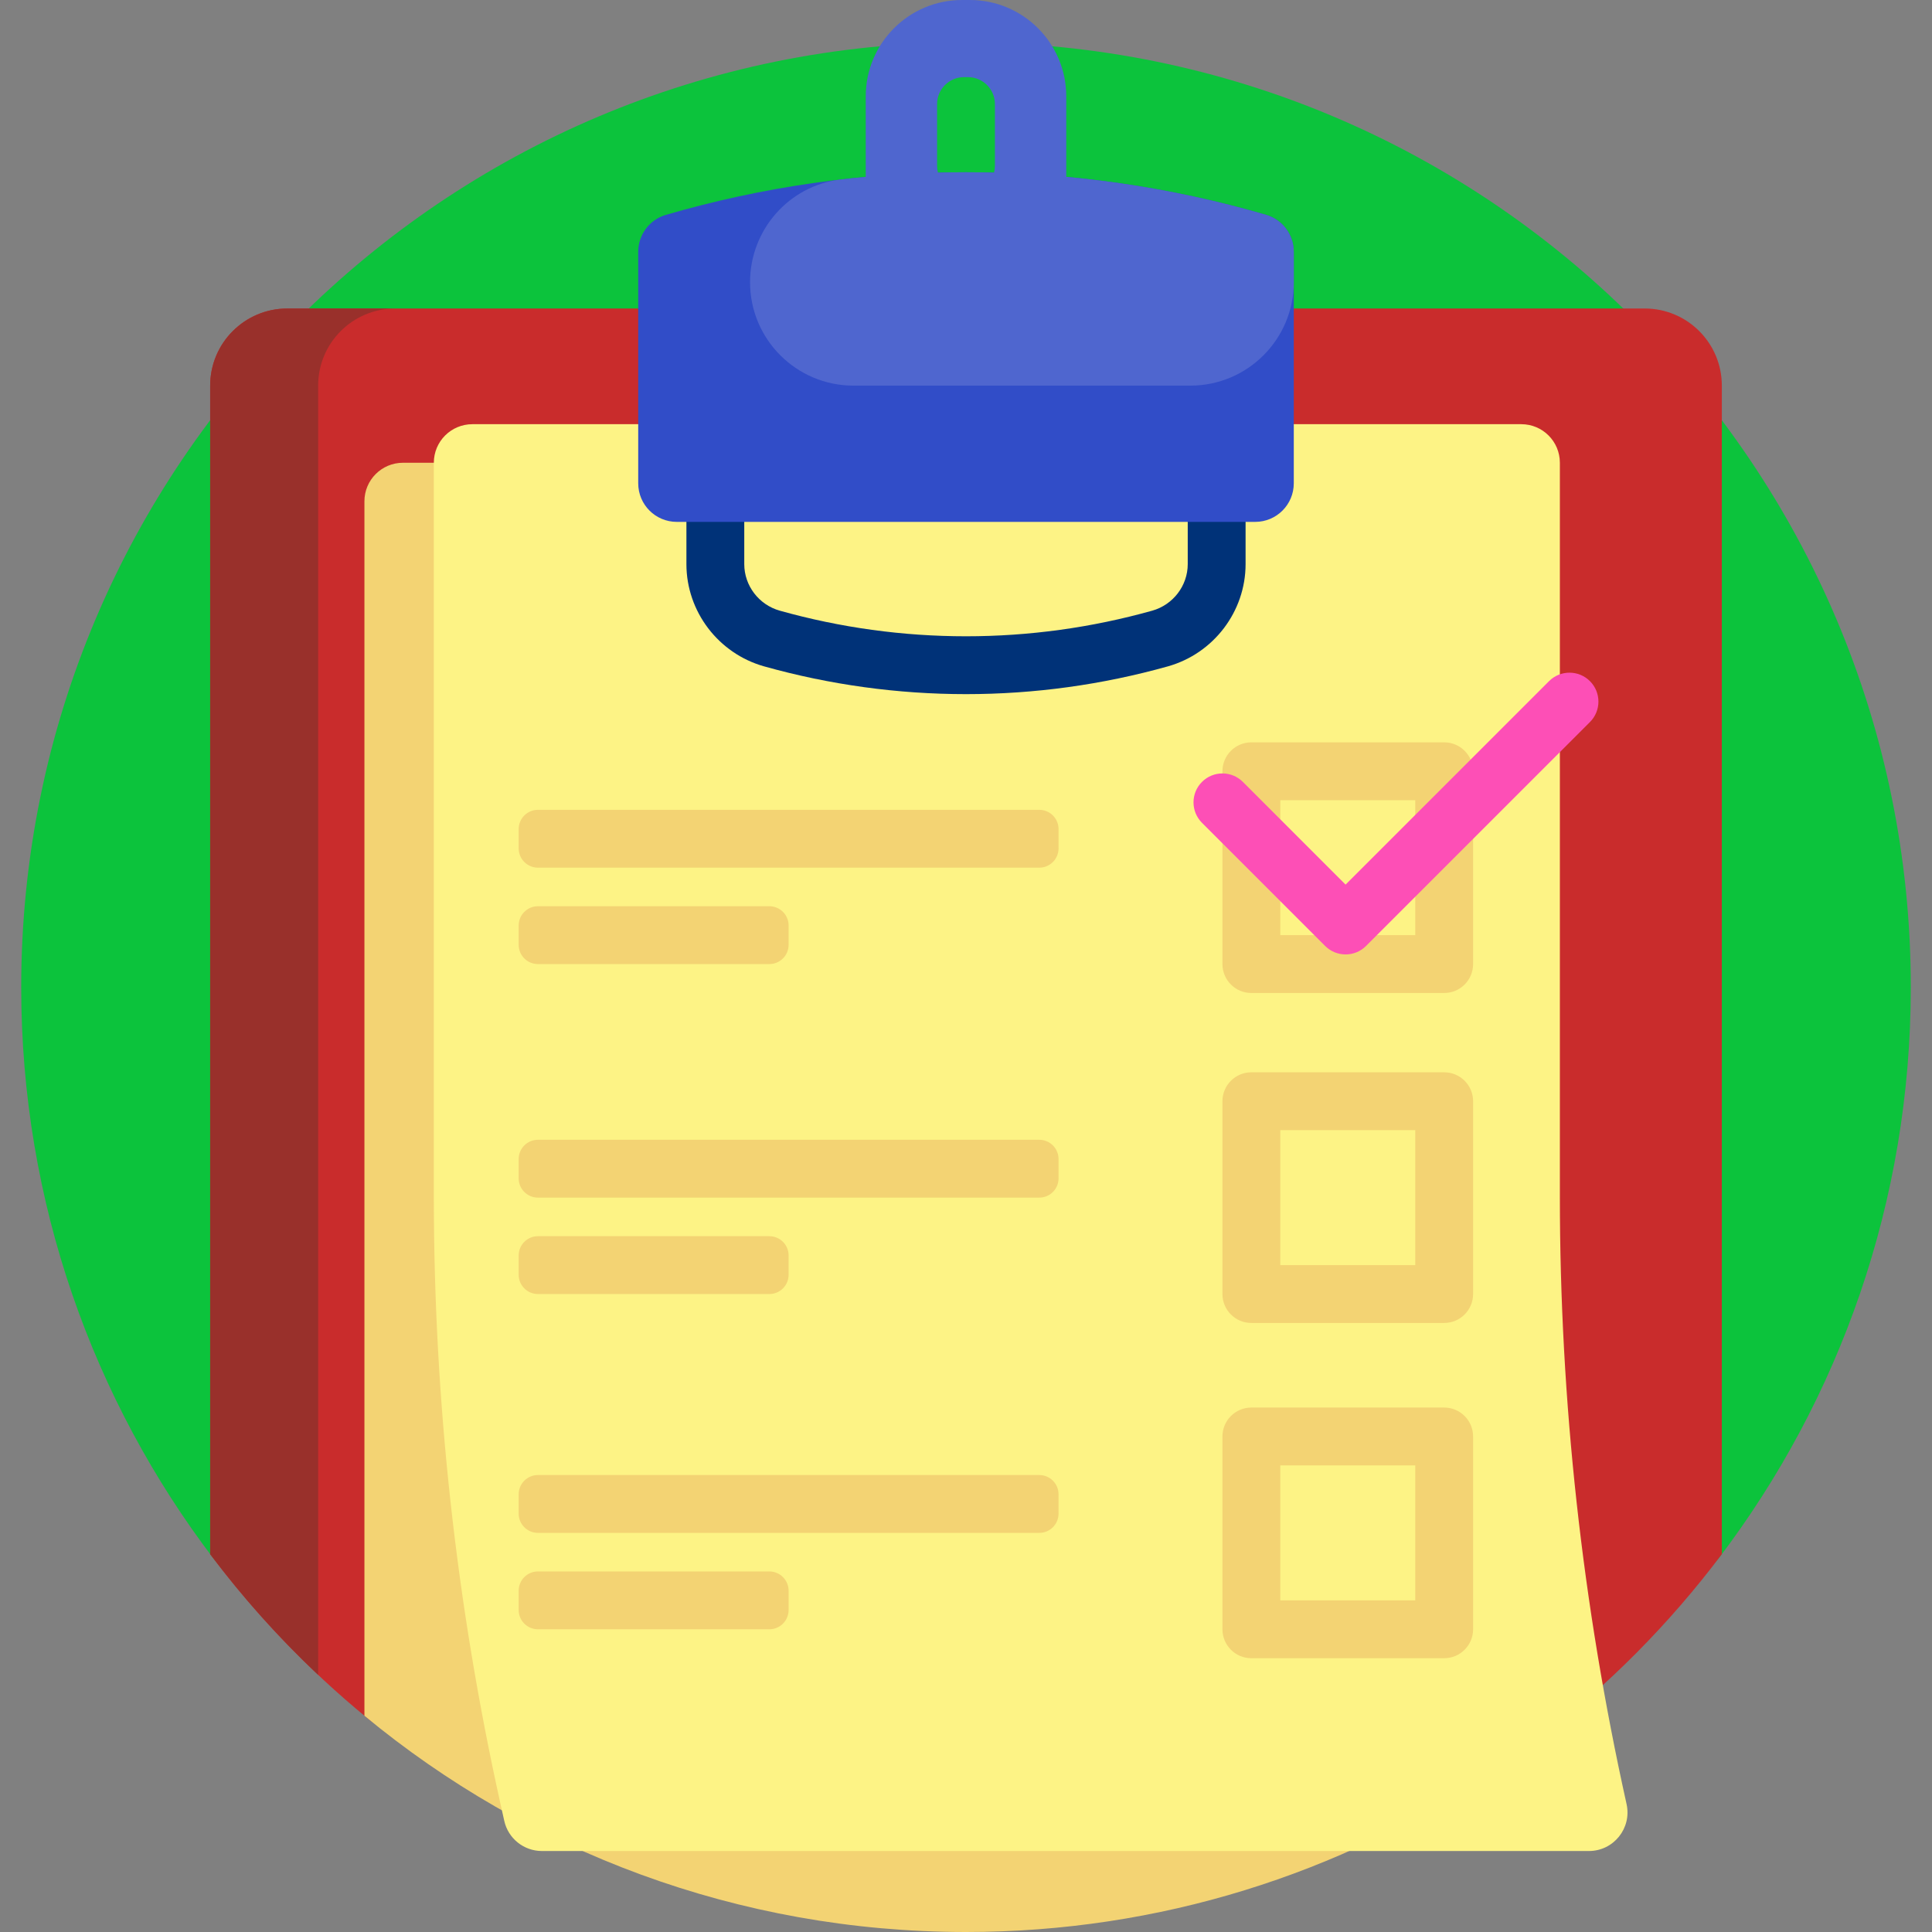 <svg id="Capa_1" enable-background="new 0 0 501 501" height="512" viewBox="0 0 501 501" width="512" xmlns="http://www.w3.org/2000/svg"><rect x="0" y="0" width="501" height="501" fill="#808080" stroke="none"/><g><path d="m71.988 405.259c-4.58 4.871-12.385 4.468-16.439-.849-31.402-41.187-50.049-92.621-50.049-148.41 0-135.31 109.69-245 245-245s245 109.69 245 245c0 55.597-18.519 106.868-49.724 147.983-4.211 5.548-12.348 5.95-17.131.886-44.667-47.292-107.959-76.805-178.144-76.805-70.379 0-133.827 29.675-178.513 77.195z" fill="#0cc33c"/><path d="m446.5 100v303.023c-13.567 18.058-29.571 34.179-47.524 47.877h-288.694c-5.556 0-10.913-1.975-15.206-5.502-15.152-12.449-28.785-26.681-40.576-42.375v-303.023c0-11.046 8.954-20 20-20h352c11.046 0 20 8.954 20 20z" fill="#c92c2c"/><path d="m102.5 80c-11.046 0-20 8.954-20 20v334.329c-10.197-9.609-19.569-20.084-28-31.306v-303.023c0-11.046 8.954-20 20-20z" fill="#99302b"/><path d="m386.5 130v329.817c-38.908 26.014-85.683 41.183-136 41.183-59.271 0-113.627-21.048-156-56.076v-314.924c0-5.523 4.477-10 10-10h272c5.523 0 10 4.477 10 10z" fill="#f3d373"/><path d="m421.796 467.831c1.388 6.245-3.364 12.169-9.762 12.169h-271.512c-4.687 0-8.745-3.255-9.762-7.831l-.964-4.339c-11.496-51.731-17.296-104.566-17.296-157.559v-190.271c0-5.523 4.477-10 10-10h272c5.523 0 10 4.477 10 10v190.271c0 52.993 5.8 105.828 17.296 157.56z" fill="#fdf385"/><path d="m274.5 215v5c0 2.761-2.239 5-5 5h-130c-2.761 0-5-2.239-5-5v-5c0-2.761 2.239-5 5-5h130c2.761 0 5 2.239 5 5zm-135 35h60c2.761 0 5-2.239 5-5v-5c0-2.761-2.239-5-5-5h-60c-2.761 0-5 2.239-5 5v5c0 2.761 2.239 5 5 5zm242.5-50v50c0 4.143-3.357 7.5-7.5 7.5h-50c-4.143 0-7.5-3.357-7.5-7.5v-50c0-4.143 3.357-7.5 7.5-7.5h50c4.143 0 7.5 3.357 7.5 7.5zm-15 7.5h-35v35h35zm-97.5 88.064h-130c-2.761 0-5 2.239-5 5v5c0 2.761 2.239 5 5 5h130c2.761 0 5-2.239 5-5v-5c0-2.761-2.239-5-5-5zm-130 40h60c2.761 0 5-2.239 5-5v-5c0-2.761-2.239-5-5-5h-60c-2.761 0-5 2.239-5 5v5c0 2.761 2.239 5 5 5zm242.5-50v50c0 4.143-3.357 7.5-7.5 7.5h-50c-4.143 0-7.5-3.357-7.5-7.5v-50c0-4.143 3.357-7.5 7.5-7.5h50c4.143 0 7.5 3.357 7.5 7.5zm-15 7.5h-35v35h35zm-97.5 89.436h-130c-2.761 0-5 2.239-5 5v5c0 2.761 2.239 5 5 5h130c2.761 0 5-2.239 5-5v-5c0-2.761-2.239-5-5-5zm-70 25h-60c-2.761 0-5 2.239-5 5v5c0 2.761 2.239 5 5 5h60c2.761 0 5-2.239 5-5v-5c0-2.761-2.239-5-5-5zm182.5-35v50c0 4.143-3.357 7.5-7.5 7.5h-50c-4.143 0-7.5-3.357-7.5-7.5v-50c0-4.143 3.357-7.5 7.5-7.5h50c4.143 0 7.5 3.357 7.5 7.5zm-15 7.5h-35v35h35z" fill="#f3d373"/><path d="m412.303 187.239-58.064 58.064c-1.465 1.464-3.385 2.196-5.304 2.196s-3.839-.732-5.304-2.196l-31.936-31.936c-2.929-2.93-2.929-7.678 0-10.607 2.93-2.928 7.678-2.928 10.607 0l26.632 26.633 52.761-52.762c2.93-2.928 7.678-2.928 10.607 0 2.93 2.931 2.93 7.679.001 10.608z" fill="#fd4fb6"/><path d="m295.5 85h-90c-15.163 0-27.5 12.337-27.5 27.5v33.793c0 12.281 8.296 23.185 20.173 26.513 17.029 4.773 34.635 7.194 52.327 7.194s35.298-2.421 52.326-7.194c11.878-3.328 20.174-14.232 20.174-26.513v-33.793c0-15.163-12.337-27.5-27.5-27.5zm12.5 61.293c0 5.585-3.792 10.548-9.222 12.069-15.712 4.405-31.955 6.638-48.278 6.638s-32.566-2.233-48.279-6.638c-5.429-1.521-9.221-6.484-9.221-12.069v-33.793c0-6.893 5.607-12.5 12.5-12.5h90c6.893 0 12.5 5.607 12.5 12.5z" fill="#003278"/><path d="m165.5 125.333v-60.014c0-4.43 2.907-8.355 7.16-9.594 24.698-7.199 50.818-11.059 77.84-11.059s53.143 3.86 77.84 11.059c4.253 1.24 7.16 5.164 7.16 9.594v60.014c0 5.523-4.477 10-10 10h-150c-5.523 0-10-4.477-10-10z" fill="#314dc8"/><path d="m328.34 55.725c-16.685-4.863-34.018-8.202-51.84-9.857v-20.868c0-13.807-11.193-25-25-25h-2c-13.807 0-25 11.193-25 25v20.869c-2.161.201-4.315.426-6.461.676-13.454 1.566-23.539 13.081-23.539 26.626 0 14.817 12.012 26.829 26.829 26.829h87.342c14.817 0 26.829-12.012 26.829-26.829v-7.852c0-4.429-2.907-8.355-7.16-9.594zm-85.34-12.725v-16c0-3.866 3.134-7 7-7h1c3.866 0 7 3.134 7 7v16c0 .608-.078 1.198-.223 1.761-2.418-.063-4.844-.094-7.277-.094s-4.859.031-7.277.094c-.145-.563-.223-1.153-.223-1.761z" fill="#4f66cf"/></g></svg>